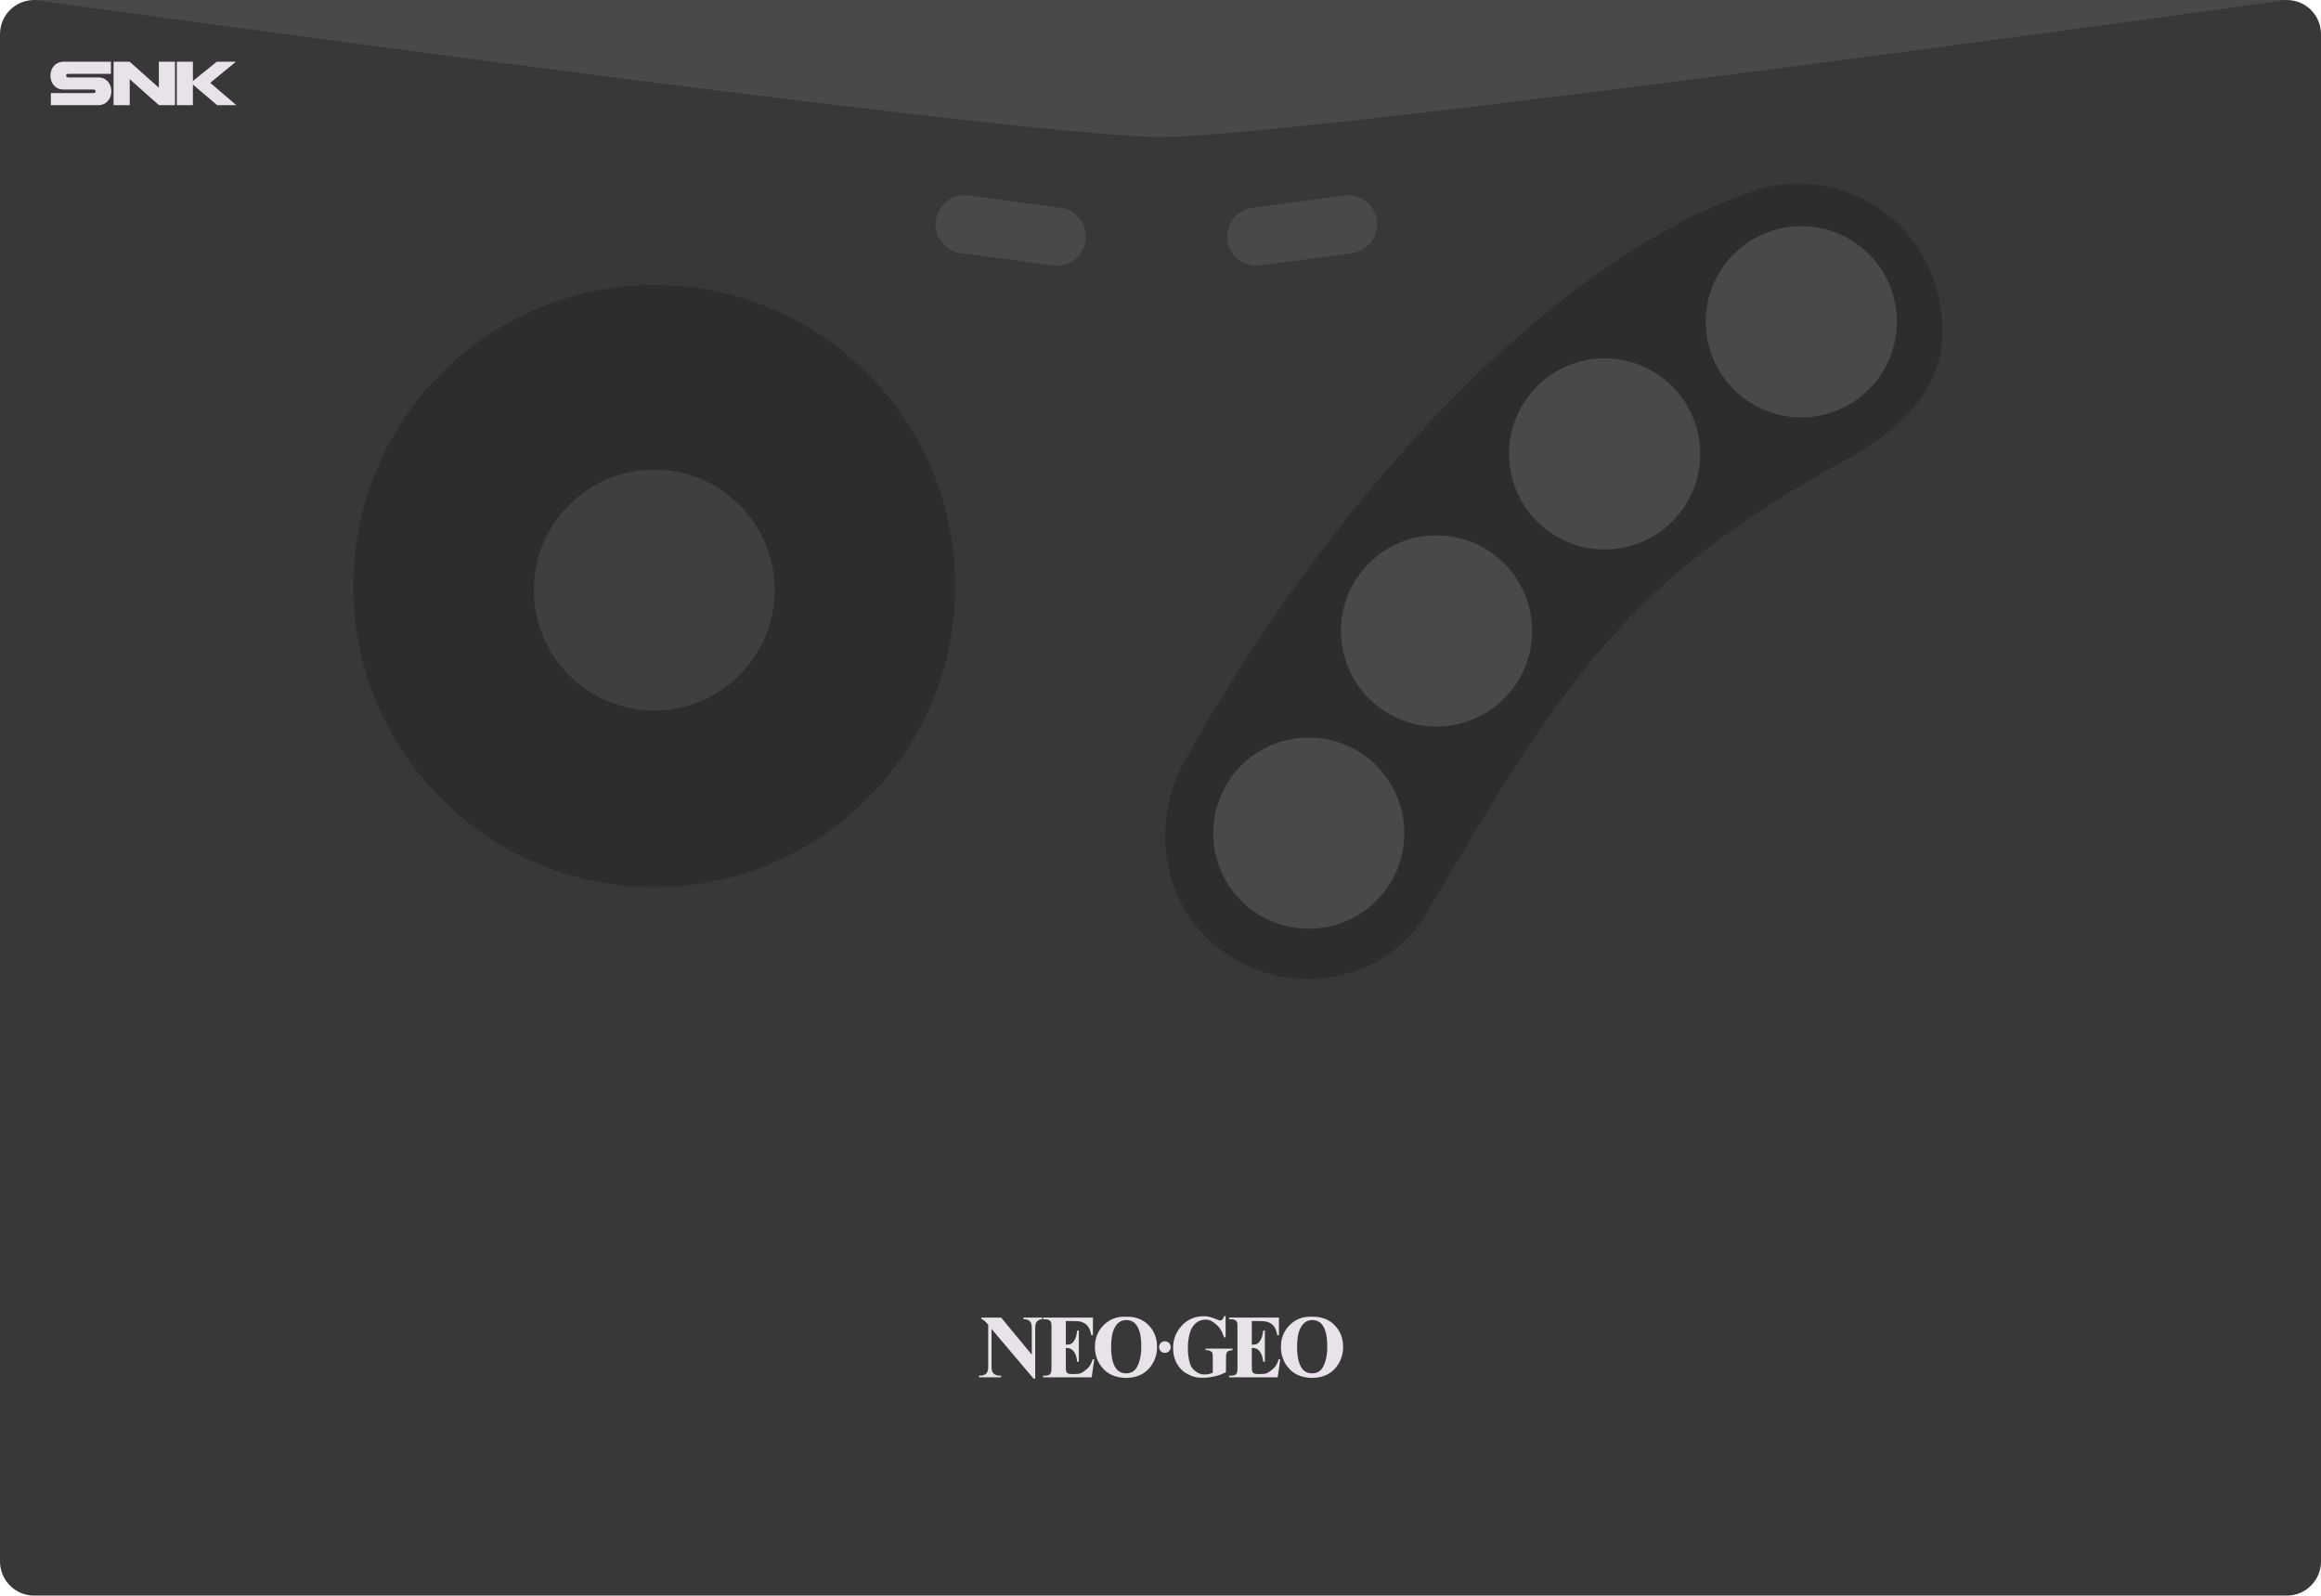 <?xml version="1.0" encoding="UTF-8" standalone="no"?>
<svg
   xmlns:dc="http://purl.org/dc/elements/1.1/"
   xmlns:cc="http://creativecommons.org/ns#"
   xmlns:rdf="http://www.w3.org/1999/02/22-rdf-syntax-ns#"
   xmlns:svg="http://www.w3.org/2000/svg"
   xmlns="http://www.w3.org/2000/svg"
   viewBox="0 0 431.761 296.802"
   height="296.802"
   width="431.761"
   xml:space="preserve"
   version="1.1"
   id="svg2"><defs
     id="defs6"><clipPath
       id="clipPath16"
       clipPathUnits="userSpaceOnUse"><path
         id="path18"
         d="m 0,237.442 345.409,0 L 345.409,0 0,0 0,237.442 Z" /></clipPath></defs><g
     transform="matrix(1.25,0,0,-1.25,0,296.803)"
     id="g10"><g
       id="g12"><g
         clip-path="url(#clipPath16)"
         id="g14"><g
           transform="translate(345.409,5.08)"
           id="g20"><path
             id="path22"
             style="fill:#383838;fill-opacity:1;fill-rule:nonzero;stroke:none"
             d="m 0,0 c 0,-2.805 -2.275,-5.08 -5.077,-5.08 l -335.255,0 c -2.803,0 -5.077,2.275 -5.077,5.08 l 0,227.283 c 0,2.807 2.274,5.079 5.077,5.079 l 335.255,0 C -2.275,232.362 0,230.09 0,227.283 L 0,0 Z" /></g><g
           transform="translate(142.165,150.231)"
           id="g24"><path
             id="path26"
             style="fill:#2d2d2d;fill-opacity:1;fill-rule:nonzero;stroke:none"
             d="m 0,0 c 0,-24.741 -20.057,-44.799 -44.799,-44.799 -24.744,0 -44.799,20.058 -44.799,44.799 0,24.743 20.055,44.801 44.799,44.801 C -20.057,44.801 0,24.743 0,0" /></g><g
           transform="translate(115.288,149.633)"
           id="g28"><path
             id="path30"
             style="fill:#3f3f3f;fill-opacity:1;fill-rule:nonzero;stroke:none"
             d="m 0,0 c 0,-9.898 -8.025,-17.92 -17.922,-17.92 -9.897,0 -17.918,8.022 -17.918,17.92 0,9.897 8.021,17.92 17.918,17.92 C -8.025,17.92 0,9.897 0,0" /></g><g
           transform="translate(273.529,168.381)"
           id="g32"><path
             id="path34"
             style="fill:#2d2d2d;fill-opacity:1;fill-rule:nonzero;stroke:none"
             d="M 0,0 C 13.08,6.902 17.825,15.031 14.581,26.328 11.336,37.623 -0.451,44.152 -11.747,40.906 -39.226,32.102 -72.601,-0.266 -96.945,-43.67 c -5.826,-10.21 -3.599,-23.037 6.258,-29.437 9.862,-6.399 23.499,-3.88 29.44,6.262 C -41.019,-32.299 -31.383,-17.438 0,0" /></g><g
           transform="translate(208.993,113.459)"
           id="g36"><path
             id="path38"
             style="fill:#494949;fill-opacity:1;fill-rule:nonzero;stroke:none"
             d="m 0,0 c 0,-7.857 -6.369,-14.225 -14.226,-14.225 -7.857,0 -14.221,6.368 -14.221,14.225 0,7.854 6.364,14.224 14.221,14.224 C -6.369,14.224 0,7.854 0,0" /></g><g
           transform="translate(228.005,143.553)"
           id="g40"><path
             id="path42"
             style="fill:#494949;fill-opacity:1;fill-rule:nonzero;stroke:none"
             d="m 0,0 c 0,-7.857 -6.365,-14.224 -14.223,-14.224 -7.856,0 -14.225,6.367 -14.225,14.224 0,7.857 6.369,14.225 14.225,14.225 C -6.365,14.225 0,7.857 0,0" /></g><g
           transform="translate(253.023,169.899)"
           id="g44"><path
             id="path46"
             style="fill:#494949;fill-opacity:1;fill-rule:nonzero;stroke:none"
             d="m 0,0 c 0,-7.857 -6.369,-14.224 -14.222,-14.224 -7.857,0 -14.226,6.367 -14.226,14.224 0,7.855 6.369,14.225 14.226,14.225 C -6.369,14.225 0,7.855 0,0" /></g><g
           transform="translate(282.294,189.562)"
           id="g48"><path
             id="path50"
             style="fill:#494949;fill-opacity:1;fill-rule:nonzero;stroke:none"
             d="m 0,0 c 0,-7.856 -6.365,-14.224 -14.223,-14.224 -7.856,0 -14.225,6.368 -14.225,14.224 0,7.857 6.369,14.225 14.225,14.225 C -6.365,14.225 0,7.857 0,0" /></g><g
           transform="translate(142.997,199.77)"
           id="g52"><path
             id="path54"
             style="fill:#494949;fill-opacity:1;fill-rule:nonzero;stroke:none"
             d="m 0,0 c -2.373,0.316 -4.037,2.494 -3.719,4.867 0.32,2.37 2.497,4.035 4.865,3.716 L 14.837,6.753 C 17.209,6.434 18.874,4.256 18.56,1.886 18.24,-0.484 16.062,-2.148 13.69,-1.832 L 0,0 Z" /></g><g
           transform="translate(201.212,199.77)"
           id="g56"><path
             id="path58"
             style="fill:#494949;fill-opacity:1;fill-rule:nonzero;stroke:none"
             d="M 0,0 C 2.368,0.316 4.032,2.494 3.719,4.867 3.399,7.237 1.222,8.902 -1.15,8.583 l -13.692,-1.83 c -2.367,-0.319 -4.036,-2.497 -3.718,-4.867 0.32,-2.37 2.498,-4.034 4.865,-3.718 L 0,0 Z" /></g><g
           transform="translate(16.903,221.789)"
           id="g60"><path
             id="path62"
             style="fill:#e8e2e9;fill-opacity:1;fill-rule:nonzero;stroke:none"
             d="m 0,0 2.404,0 0,3.866 L 6.751,0 l 2.386,0 0,6.469 -2.4,0 0,-3.869 L 2.391,6.469 0,6.469 0,0 Z" /></g><g
           transform="translate(26.31,221.789)"
           id="g64"><path
             id="path66"
             style="fill:#e8e2e9;fill-opacity:1;fill-rule:nonzero;stroke:none"
             d="m 0,0 2.399,0 0,3.066 L 6.012,0 8.866,0 4.976,3.328 8.8,6.469 l -2.855,0 -3.546,-2.866 0,2.866 L 0,6.469 0,0 Z" /></g><g
           transform="translate(16.506,226.456)"
           id="g68"><path
             id="path70"
             style="fill:#e8e2e9;fill-opacity:1;fill-rule:nonzero;stroke:none"
             d="m 0,0 0,1.802 -7.003,0 c -1.217,0.019 -2,-0.928 -2,-2.068 0,-1.141 0.752,-2.09 2,-2.069 l 4.436,0 c 0.164,0 0.3,-0.117 0.3,-0.266 0,-0.148 -0.136,-0.265 -0.3,-0.265 l -6.369,0 0,-1.801 7.001,0 c 1.222,-0.022 2.001,0.925 2.001,2.066 0,1.143 -0.748,2.09 -2.001,2.068 l -4.435,0 c -0.164,0 -0.301,0.12 -0.301,0.267 0,0.147 0.137,0.266 0.301,0.266 L 0,0 Z" /></g><g
           transform="translate(182.392,41.575)"
           id="g72"><path
             id="path74"
             style="fill:#e8e2e9;fill-opacity:1;fill-rule:nonzero;stroke:none"
             d="m 0,0 0,-3.139 -0.23,0 c -0.266,0.864 -0.673,1.514 -1.222,1.953 -0.536,0.447 -0.859,0.677 -1.505,0.677 -0.611,0 -1.125,-0.195 -1.531,-0.564 -0.416,-0.379 -0.699,-0.895 -0.872,-1.563 -0.169,-0.669 -0.253,-1.355 -0.253,-2.058 0,-0.852 0.093,-1.598 0.279,-2.24 0.186,-0.651 0.486,-0.994 0.902,-1.293 0.416,-0.298 0.748,-0.447 1.32,-0.447 0.204,0 0.407,0.016 0.611,0.06 0.212,0.053 0.376,0.113 0.593,0.201 l 0,2.27 c 0,0.349 -0.022,0.579 -0.062,0.685 -0.048,0.096 -0.141,0.192 -0.279,0.272 -0.138,0.086 -0.31,0.133 -0.514,0.133 l -0.212,0 0,0.237 4.006,0 0,-0.237 C 0.73,-5.081 0.521,-5.124 0.398,-5.194 0.275,-5.257 0.186,-5.372 0.119,-5.528 0.088,-5.617 0.07,-5.819 0.066,-6.143 L 0.049,-8.342 c -0.523,-0.245 -1.001,-0.456 -1.572,-0.589 -0.571,-0.121 -1.165,-0.227 -1.775,-0.227 -0.784,0 -1.279,0.061 -1.793,0.29 -0.522,0.227 -0.97,0.437 -1.368,0.807 -0.389,0.378 -0.699,0.799 -0.929,1.266 -0.274,0.609 -0.424,1.275 -0.424,2.032 0,1.336 0.442,2.461 1.314,3.381 0.863,0.926 1.961,1.382 3.279,1.382 0.603,0 1.143,-0.166 1.705,-0.396 0.399,-0.166 0.633,-0.246 0.708,-0.246 0.111,0 0.212,0.044 0.31,0.133 0.098,0.088 0.185,0.254 0.266,0.509 L 0,0 Z" /></g><g
           transform="translate(167.603,41.004)"
           id="g76"><path
             id="path78"
             style="fill:#e8e2e9;fill-opacity:1;fill-rule:nonzero;stroke:none"
             d="m 0,0 c -0.774,-0.009 -1.354,-0.405 -1.752,-1.195 -0.332,-0.642 -0.496,-1.582 -0.496,-2.795 0,-1.452 0.234,-2.541 0.739,-3.227 C -1.146,-7.699 -0.637,-7.93 0,-7.93 l 0,-0.674 -0.009,0 c -1.562,0 -2.775,0.535 -3.634,1.608 -0.672,0.844 -1.013,1.844 -1.013,3.006 0,1.301 0.438,2.39 1.314,3.251 0.881,0.872 1.966,1.284 3.254,1.233 L 0,0.494 0,0 Z M 0.018,0 0,0 0,0.494 C 1.342,0.527 2.452,0.115 3.298,-0.73 4.161,-1.6 4.59,-2.683 4.59,-3.981 4.59,-5.1 4.268,-6.075 3.625,-6.928 2.767,-8.043 1.562,-8.604 0,-8.604 l 0,0.674 c 0.43,0 0.806,0.124 1.089,0.336 0.368,0.264 0.602,0.694 0.81,1.282 0.2,0.58 0.341,1.328 0.341,2.269 0,1.124 -0.106,1.961 -0.318,2.514 C 1.718,-0.967 1.447,-0.58 1.134,-0.343 0.806,-0.115 0.43,0 0.018,0" /></g><g
           transform="translate(158.613,40.854)"
           id="g80"><path
             id="path82"
             style="fill:#e8e2e9;fill-opacity:1;fill-rule:nonzero;stroke:none"
             d="m 0,0 0,-3.508 0.177,0 c 0.562,0 0.783,0.177 1.035,0.537 0.253,0.353 0.412,0.87 0.478,1.566 l 0.252,0 0,-4.659 -0.252,0 C 1.642,-5.553 1.531,-5.141 1.367,-4.816 1.194,-4.49 1,-4.271 0.778,-4.165 0.562,-4.053 0.42,-3.999 0,-3.999 L 0,-6.608 C 0,-7.1 0.021,-7.4 0.062,-7.505 0.106,-7.62 0.177,-7.709 0.292,-7.779 0.407,-7.848 0.584,-7.883 0.845,-7.883 l 0.531,0 c 0.819,0 1.059,0.192 1.554,0.579 0.496,0.379 0.837,0.82 1.057,1.61 l 0.244,0 -0.38,-2.681 -7.242,0 0,0.246 0.301,0 c 0.252,0 0.465,0.042 0.62,0.131 0.115,0.061 0.203,0.168 0.261,0.318 0.049,0.104 0.075,0.376 0.075,0.823 l 0,5.854 c 0,0.396 -0.009,0.645 -0.035,0.739 -0.04,0.151 -0.12,0.273 -0.244,0.352 -0.163,0.125 -0.389,0.183 -0.677,0.183 l -0.301,0 0,0.249 7.427,0 0,-2.629 -0.243,0 C 3.665,-1.467 3.492,-1.01 3.253,-0.73 3.027,-0.447 2.708,-0.246 2.288,-0.113 2.04,-0.033 1.584,0 0.911,0 L 0,0 Z" /></g><g
           transform="translate(148.985,41.373)"
           id="g84"><path
             id="path86"
             style="fill:#e8e2e9;fill-opacity:1;fill-rule:nonzero;stroke:none"
             d="m 0,0 4.568,-5.521 0,3.826 c 0,0.534 -0.07,0.894 -0.234,1.08 -0.222,0.255 -0.482,0.379 -1.005,0.367 l 0,0.248 2.762,0 0,-0.248 C 5.701,-0.289 5.635,-0.36 5.507,-0.432 5.369,-0.511 5.264,-0.633 5.187,-0.808 5.113,-0.976 5.073,-1.274 5.073,-1.695 l 0,-7.403 -0.23,0 -6.268,7.403 0,-5.653 c 0,-0.51 0.124,-0.851 0.367,-1.037 0.244,-0.176 0.523,-0.263 0.837,-0.263 l 0.221,0 0,-0.247 -3.288,0 0,0.247 c 0.509,0 0.862,0.103 1.066,0.298 0.195,0.193 0.301,0.527 0.301,1.002 l 0,6.276 -0.203,0.236 c -0.195,0.238 -0.368,0.387 -0.514,0.467 -0.155,0.07 -0.017,0.115 -0.292,0.121 L -2.93,0 0,0 Z" /></g><g
           transform="translate(195.28,41.004)"
           id="g88"><path
             id="path90"
             style="fill:#e8e2e9;fill-opacity:1;fill-rule:nonzero;stroke:none"
             d="m 0,0 c -0.77,-0.009 -1.35,-0.405 -1.748,-1.195 -0.336,-0.642 -0.5,-1.582 -0.5,-2.795 0,-1.452 0.239,-2.541 0.744,-3.227 C -1.146,-7.699 -0.633,-7.93 0,-7.93 l 0,-0.674 -0.008,0 c -1.562,0 -2.775,0.535 -3.63,1.608 -0.677,0.844 -1.018,1.844 -1.018,3.006 0,1.301 0.438,2.39 1.319,3.251 0.876,0.872 1.961,1.284 3.249,1.233 L 0,0.494 0,0 Z M 0.018,0 0,0 0,0.494 C 1.346,0.527 2.453,0.115 3.298,-0.73 4.17,-1.6 4.604,-2.683 4.604,-3.981 4.604,-5.1 4.276,-6.075 3.635,-6.928 2.771,-8.043 1.567,-8.604 0,-8.604 l 0,0.674 c 0.435,0 0.807,0.124 1.094,0.336 0.367,0.264 0.601,0.694 0.805,1.282 0.205,0.58 0.341,1.328 0.341,2.269 0,1.124 -0.106,1.961 -0.318,2.514 C 1.718,-0.967 1.452,-0.58 1.134,-0.343 0.807,-0.115 0.435,0 0.018,0" /></g><g
           transform="translate(186.291,40.854)"
           id="g92"><path
             id="path94"
             style="fill:#e8e2e9;fill-opacity:1;fill-rule:nonzero;stroke:none"
             d="m 0,0 0,-3.508 0.177,0 c 0.566,0 0.783,0.177 1.036,0.537 0.252,0.353 0.416,0.87 0.482,1.566 l 0.252,0 0,-4.659 -0.252,0 C 1.646,-5.553 1.531,-5.141 1.367,-4.816 1.199,-4.49 1,-4.271 0.783,-4.165 0.561,-4.053 0.425,-3.999 0,-3.999 L 0,-6.608 C 0,-7.1 0.026,-7.4 0.066,-7.505 0.106,-7.62 0.177,-7.709 0.292,-7.779 0.407,-7.848 0.589,-7.883 0.845,-7.883 l 0.531,0 c 0.824,0 1.058,0.192 1.558,0.579 0.497,0.379 0.836,0.82 1.058,1.61 l 0.243,0 -0.385,-2.681 -7.236,0 0,0.246 0.301,0 c 0.252,0 0.46,0.042 0.619,0.131 0.115,0.061 0.204,0.168 0.262,0.318 0.049,0.104 0.07,0.376 0.07,0.823 l 0,5.854 c 0,0.396 -0.009,0.645 -0.031,0.739 -0.039,0.151 -0.123,0.273 -0.248,0.352 -0.158,0.125 -0.389,0.183 -0.672,0.183 l -0.301,0 0,0.249 7.427,0 0,-2.629 -0.248,0 C 3.665,-1.467 3.492,-1.01 3.258,-0.73 3.027,-0.447 2.713,-0.246 2.288,-0.113 2.045,-0.033 1.589,0 0.911,0 L 0,0 Z" /></g><g
           transform="translate(173.335,37.848)"
           id="g96"><path
             id="path98"
             style="fill:#e8e2e9;fill-opacity:1;fill-rule:evenodd;stroke:none"
             d="M 0,0 0.049,0 C 0.514,0 0.89,-0.396 0.89,-0.869 0.89,-1.344 0.514,-1.73 0.049,-1.73 L 0,-1.73 c -0.465,0 -0.837,0.386 -0.837,0.861 C -0.837,-0.396 -0.465,0 0,0" /></g><g
           transform="translate(172.702,217.059)"
           id="g100"><path
             id="path102"
             style="fill:#494949;fill-opacity:1;fill-rule:nonzero;stroke:none"
             d="m 0,0 c 21.281,0 167.63,20.384 167.63,20.384 l -335.255,0 C -167.625,20.384 -20.83,0 0,0" /></g></g></g></g></svg>